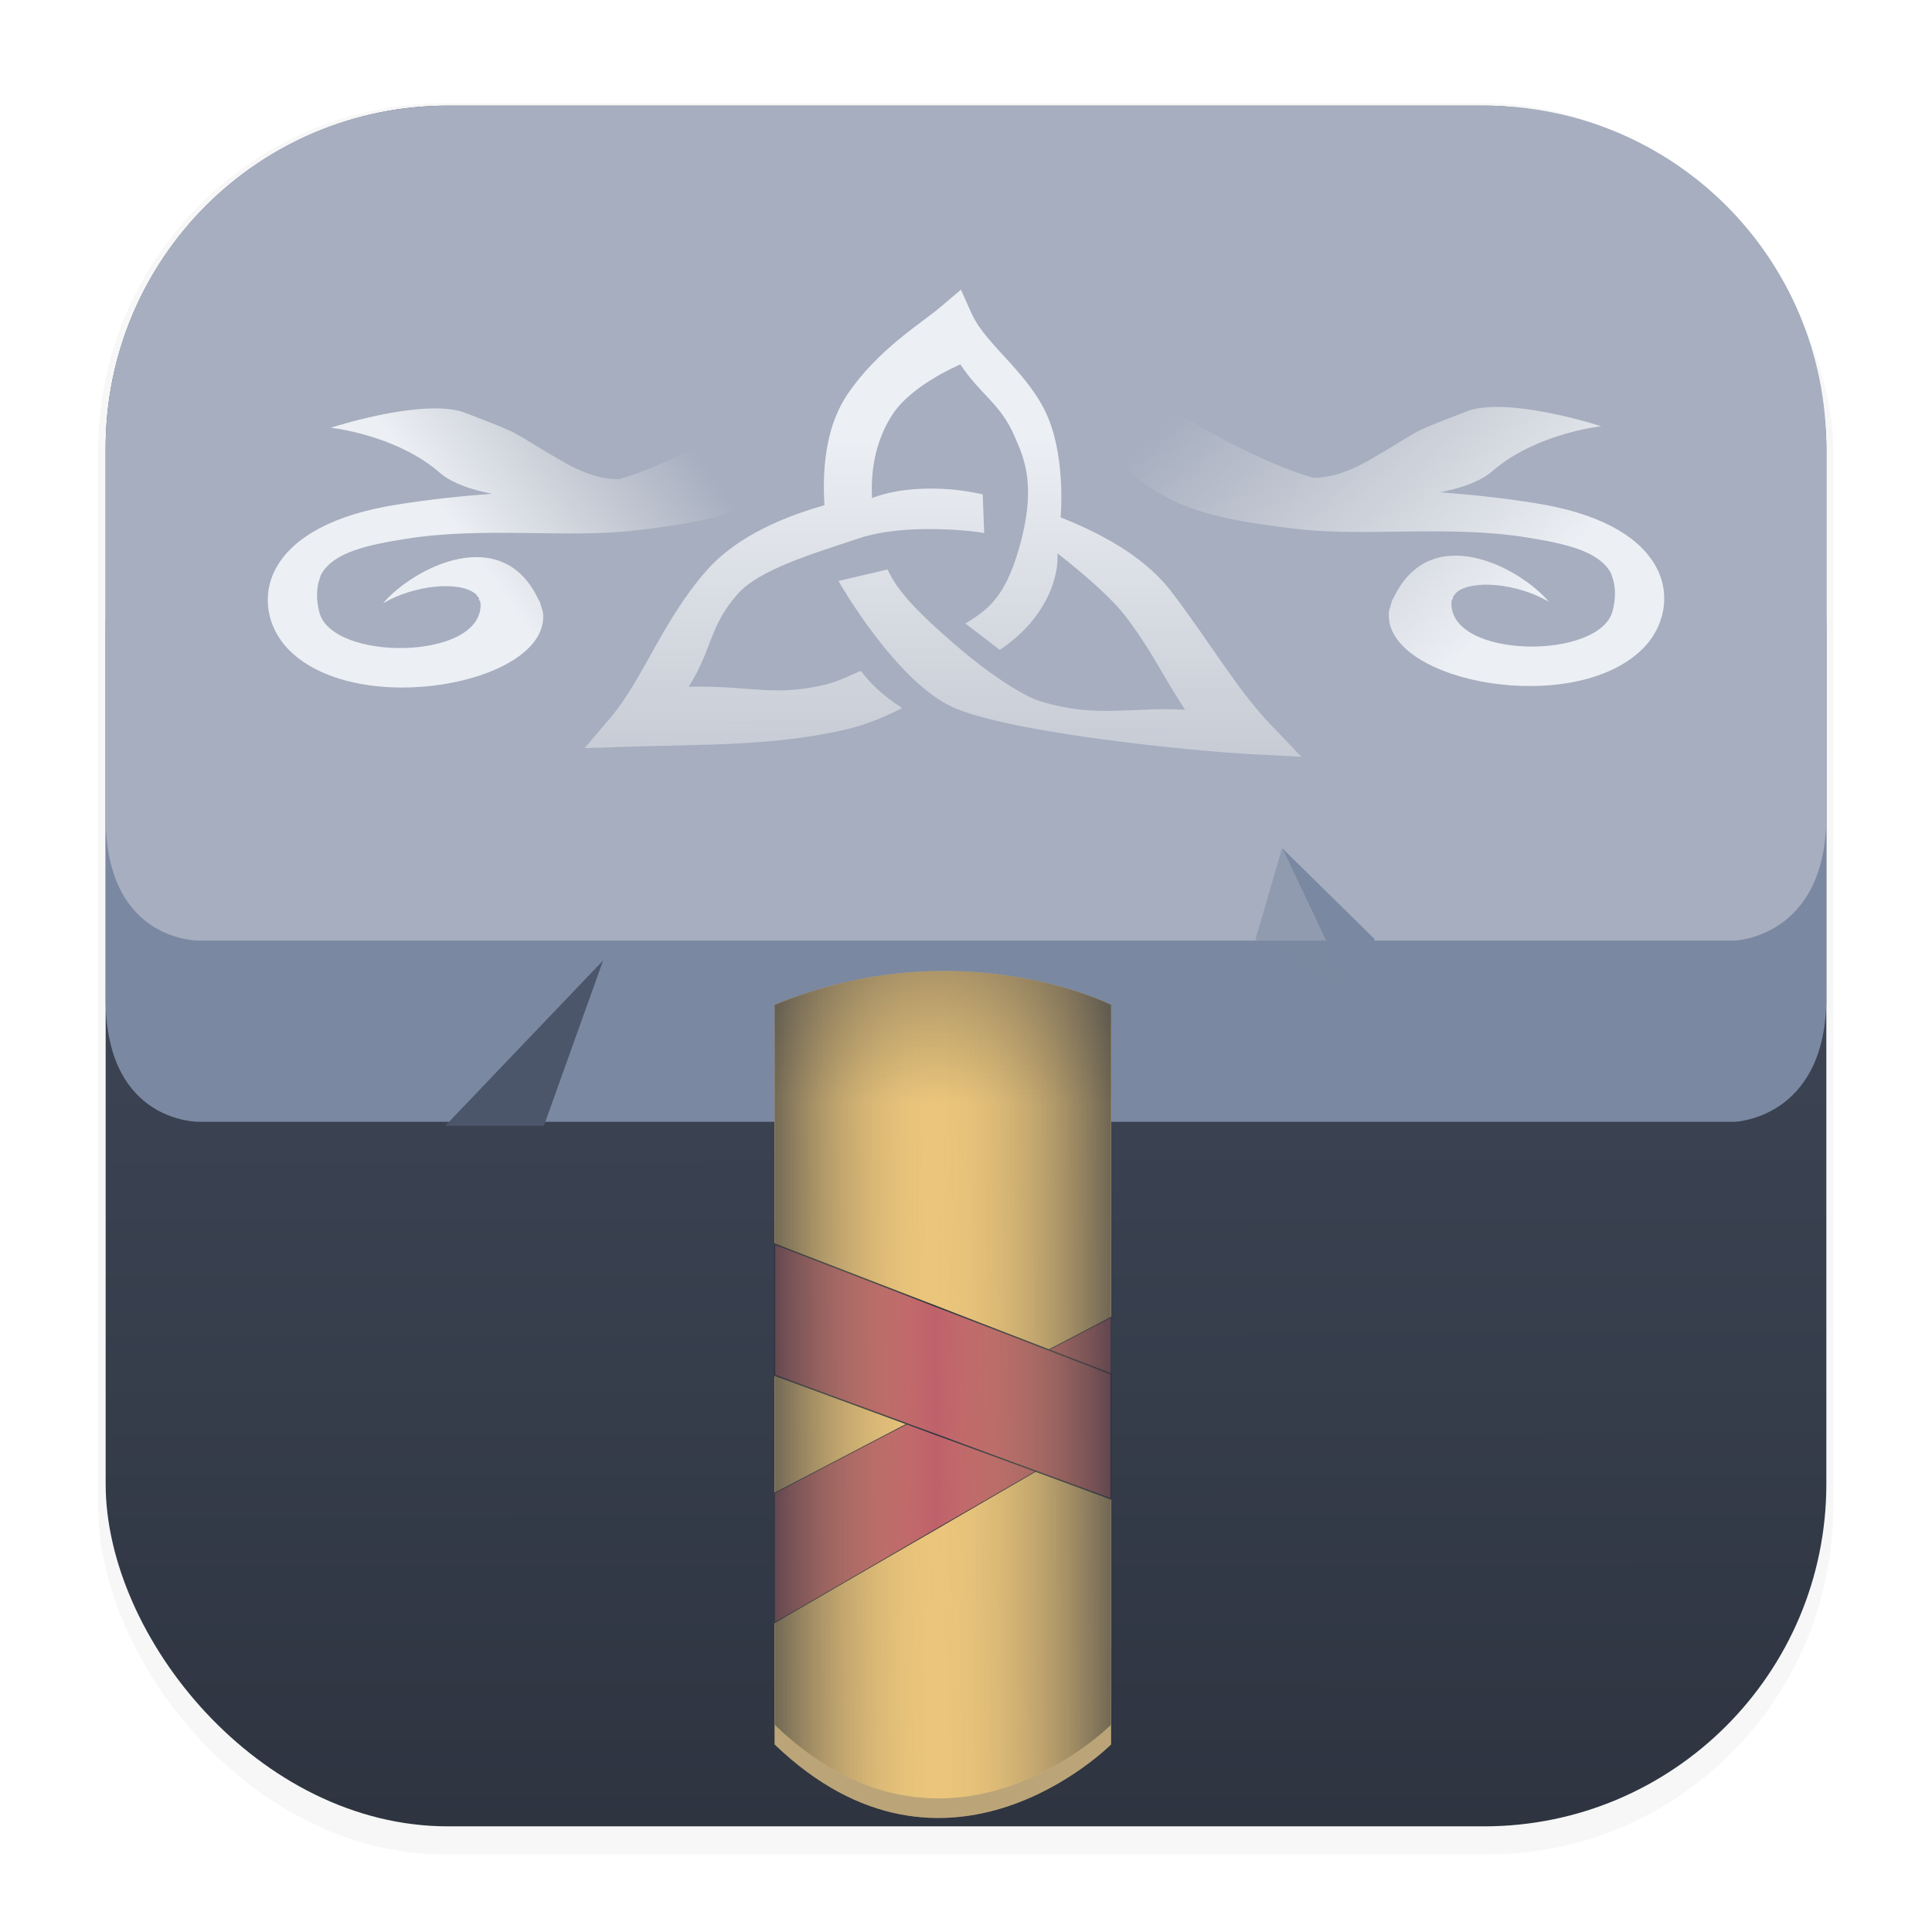 <svg id="svg878" width="64" height="64" version="1.1" viewBox="0 0 16.933 16.933" xmlns="http://www.w3.org/2000/svg" xmlns:xlink="http://www.w3.org/1999/xlink">
 <defs id="defs868">
  <filter id="filter1178" x="-.048" y="-.048" width="1.096" height="1.096" color-interpolation-filters="sRGB">
   <feGaussianBlur id="feGaussianBlur860" stdDeviation="0.307"/>
  </filter>
  <linearGradient id="linearGradient1340" x1="8.501" x2="8.489" y1="16.007" y2=".794" gradientUnits="userSpaceOnUse">
   <stop id="stop863" stop-color="#2e3440" offset="0"/>
   <stop id="stop865" stop-color="#4c566a" offset="1"/>
  </linearGradient>
  <linearGradient id="linearGradient2492" x1="12.255" x2="20.264" y1="14.821" y2="8.149" gradientTransform="matrix(-.346 -.004 -.02 .303 17.079 1.574)" gradientUnits="userSpaceOnUse">
   <stop id="stop4944" style="stop-color:#eceff4" offset="0"/>
   <stop id="stop4946" style="stop-color:#eeeeec;stop-opacity:0" offset="1"/>
  </linearGradient>
  <linearGradient id="linearGradient2498" x1="21.664" x2="29" y1="-.025" y2="15.225" gradientTransform="matrix(.265 0 0 .265 41.099 6.012)" gradientUnits="userSpaceOnUse">
   <stop id="stop2417" style="stop-color:#eeeeec" offset="0"/>
   <stop id="stop2419" style="stop-color:#eeeeec;stop-opacity:0" offset="1"/>
  </linearGradient>
  <linearGradient id="linearGradient2532" x1="12.9" x2="18.573" y1="12.908" y2="9.713" gradientTransform="matrix(.346 -.004 .02 .303 -.146 1.586)" gradientUnits="userSpaceOnUse">
   <stop id="stop5078" style="stop-color:#eceff4" offset="0"/>
   <stop id="stop5080" style="stop-color:#eeeeec;stop-opacity:0" offset="1"/>
  </linearGradient>
  <linearGradient id="linearGradient2562" x1="23.906" x2="24.746" y1="6.047" y2="21.636" gradientTransform="matrix(.347 .018 -.019 .327 .081 1.407)" gradientUnits="userSpaceOnUse">
   <stop id="stop5148" style="stop-color:#eceff4" offset="0"/>
   <stop id="stop5150" style="stop-color:#eeeeec;stop-opacity:0" offset="1"/>
  </linearGradient>
  <radialGradient id="radialGradient1542" cx="18.634" cy="17.486" r="40.693" fx="18.934" fy="17.81" gradientTransform="scale(1.037 .964)" gradientUnits="userSpaceOnUse" xlink:href="#linearGradient4750"/>
  <linearGradient id="linearGradient4750">
   <stop id="stop4752" style="stop-color:#ffffff" offset="0"/>
   <stop id="stop4758" style="stop-color:#fefefe" offset=".379"/>
   <stop id="stop4754" style="stop-color:#1d1d1d" offset="1"/>
  </linearGradient>
  <linearGradient id="linearGradient7089" x1="6.72" x2="9.79" y1="12.05" y2="12.04" gradientUnits="userSpaceOnUse">
   <stop id="stop7083" style="stop-color:#2e3440;stop-opacity:.7" offset="0"/>
   <stop id="stop7253" style="stop-color:#eac57b;stop-opacity:0" offset=".481"/>
   <stop id="stop7085" style="stop-color:#2e3440;stop-opacity:.7" offset="1"/>
  </linearGradient>
  <linearGradient id="linearGradient8434" x1="8.326" x2="8.297" y1="7.877" y2="9.665" gradientUnits="userSpaceOnUse">
   <stop id="stop8530" style="stop-color:#2e3440;stop-opacity:.5" offset="0"/>
   <stop id="stop8534" style="stop-color:#2e3440;stop-opacity:0" offset="1"/>
  </linearGradient>
 </defs>
 <rect id="rect870" transform="matrix(.991 0 0 1 .073 .112)" x=".794" y=".794" width="15.346" height="15.346" rx="3.053" ry="3.053" fill="#2e3440" filter="url(#filter1178)" opacity=".2" stroke-width="1.249" style="stroke-linecap:round;stroke-linejoin:round"/>
 <rect id="rect872" x=".926" y=".926" width="15.081" height="15.081" rx="3" ry="3" fill="url(#linearGradient1340)" stroke-width="1.227" style="fill:url(#linearGradient1340);stroke-linecap:round;stroke-linejoin:round"/>
 <rect id="rect874" x=".012" y=".006" width="16.924" height="16.927" fill="none" opacity=".15" stroke-width="1.052" style="stroke-linecap:round;stroke-linejoin:round"/>
 <path id="path2214" d="m3.926 2.514h9.081c1.662 0 3 1.338 3 3v3.26c-0.018 1.034-0.804 1.058-0.804 1.058h-13.454s-0.813 0.02-0.823-1.058v-3.26c0-1.662 1.338-3 3-3z" style="fill:#7b88a1;stroke-linecap:round;stroke-linejoin:round;stroke-width:1.227"/>
 <path id="rect1748" d="m3.926 0.926h9.081c1.662 0 3 1.338 3 3v3.26c-0.018 1.034-0.804 1.058-0.804 1.058h-13.454s-0.813 0.02-0.823-1.058v-3.26c0-1.662 1.338-3 3-3z" style="fill:#a6aebf;stroke-linecap:round;stroke-linejoin:round;stroke-width:1.227"/>
 <path id="path2267" d="m3.902 9.867 1.384-1.449-0.519 1.449z" style="fill:#4c566a"/>
 <path id="path2454" d="m11.819 8.661-0.581-1.227 0.811 0.798z" style="fill:#7b88a1"/>
 <path id="path2654" d="m11.237 7.434 0.581 1.227-0.815-0.424z" style="fill:#7b88a1;opacity:.5"/>
 <path id="path8228" d="m6.789 8.979c1.623-0.668 2.949 0 2.949 0v6.31s-1.441 1.451-2.949 0z" style="fill:#ebcb8b;stroke-linecap:round;stroke-linejoin:round;stroke-width:2.681"/>
 <path id="path8266" d="m6.789 8.979c1.623-0.668 2.949 0 2.949 0v6.31s-1.441 1.451-2.949 0z" style="fill:#2e3440;opacity:.25;stroke-linecap:round;stroke-linejoin:round;stroke-width:2.681"/>
 <path id="rect3118" d="m6.789 8.807c1.623-0.668 2.949 0 2.949 0v6.31s-1.441 1.451-2.949 0z" style="fill:#eac57b;stroke-linecap:round;stroke-linejoin:round;stroke-width:2.681"/>
 <path id="path1540" d="m8.422 2.539-0.183 0.155c-0.161 0.137-0.554 0.375-0.816 0.769-0.165 0.248-0.221 0.587-0.197 0.965-0.444 0.126-0.804 0.312-1.034 0.573-0.384 0.438-0.556 0.95-0.835 1.281l-0.233 0.275 0.371-0.012c0.631-0.021 1.312-0.003 1.945-0.158 0.165-0.04 0.316-0.105 0.467-0.181-0.18-0.115-0.292-0.233-0.362-0.326-0.001-0.002-0.194 0.092-0.3 0.118-0.464 0.113-0.686 0.007-1.209 0.021 0.211-0.334 0.176-0.524 0.427-0.81 0.19-0.217 0.65-0.352 1.062-0.49 0.412-0.138 1.024-0.064 1.101-0.047l-0.013-0.339c-0.102-0.023-0.217-0.042-0.345-0.048-0.384-0.02-0.6 0.07-0.625 0.081-0.015-0.292 0.053-0.544 0.184-0.74 0.163-0.244 0.544-0.412 0.59-0.432 0.183 0.274 0.351 0.342 0.475 0.63 0.075 0.175 0.215 0.437 0.016 1.058-0.124 0.387-0.284 0.481-0.447 0.583l0.302 0.231c0.097-0.065 0.209-0.158 0.298-0.272 0.225-0.287 0.21-0.544 0.207-0.574 0 0 0.425 0.324 0.599 0.554 0.226 0.298 0.309 0.493 0.519 0.817-0.466-0.029-0.769 0.078-1.269-0.075-0.135-0.041-0.416-0.211-0.751-0.5-0.334-0.289-0.5-0.467-0.587-0.655l-0.43 0.101c0.005 0.012 0.502 0.879 1.001 1.106 0.498 0.226 2.113 0.387 2.633 0.413l0.423 0.022-0.277-0.291c-0.29-0.304-0.512-0.695-0.859-1.152-0.207-0.273-0.547-0.487-0.974-0.655 0 0 0.045-0.483-0.103-0.857-0.159-0.401-0.544-0.641-0.676-0.927z" style="fill-rule:evenodd;fill:url(#linearGradient2562)"/>
 <path id="path2461" d="m9.408 2.861c0.443 0.568 1.549 1.169 2.097 1.325 0.009 0.003 0.023-0.002 0.032 4.067e-4 0.002-1.138e-4 0.008 2.696e-4 0.011 1.355e-4 0.138-0.008 0.282-0.056 0.454-0.155 0.505-0.291 0.3-0.214 0.851-0.425 0.006-0.002 0.016-0.007 0.022-0.009 0.346-0.109 1.038 0.1 1.159 0.138-0.117 0.015-0.612 0.095-0.957 0.396-0.002 0.002-0.009 0.007-0.011 0.009-0.002 0.002-0.009 0.007-0.011 0.009-0.101 0.076-0.256 0.131-0.433 0.165 0.267 0.02 0.546 0.049 0.838 0.096 0.544 0.087 0.881 0.276 1.036 0.525 0.155 0.248 0.104 0.553-0.105 0.757-0.606 0.592-2.226 0.289-2.219-0.303 3.47e-4 -0.01 0.001-0.028 0.003-0.038 2e-3 -0.013 0.011-0.034 0.014-0.047 0.004-0.013 0.009-0.034 0.014-0.047 0.002-0.005 0.01-0.013 0.012-0.019 0.322-0.679 1.101-0.27 1.361 0.036-0.28-0.164-0.669-0.195-0.806-0.086-0.003 0.002-0.009 0.007-0.011 0.009-0.003 0.004-0.009 0.015-0.012 0.019-8.7e-4 0.001-0.011 0.008-0.011 0.009-7.65e-4 0.001 8.3e-5 0.008-6.26e-4 0.009-6.61e-4 0.001-3e-5 8e-3 -6.25e-4 0.009-0.002 0.004-0.011 0.014-0.012 0.019-3.13e-4 0.002-3.82e-4 0.008-6.25e-4 0.009-1.9e-4 0.002-5.22e-4 0.008-6.27e-4 0.009-6.4e-5 0.002-6.25e-4 0.008-6.25e-4 0.009-4.52e-4 0.488 1.301 0.495 1.413 0.065 0.027-0.104 0.025-0.194 7e-3 -0.265-0.002-0.008-0.006-0.021-0.009-0.029-0.003-0.007-0.006-0.022-0.009-0.029-0.002-0.004-0.007-0.015-0.01-0.019-0.11-0.187-0.405-0.25-0.737-0.303-0.681-0.109-1.409-0.003-2.008-0.073-0.906-0.106-1.307-0.231-1.803-0.866z" style="fill-rule:evenodd;fill:url(#linearGradient2492)"/>
 <path id="path2530" d="m7.525 2.874c-0.443 0.568-1.549 1.169-2.097 1.325-0.009 0.003-0.023-0.002-0.032 4.068e-4 -0.002-1.138e-4 -0.008 2.695e-4 -0.011 1.355e-4 -0.138-0.008-0.282-0.056-0.454-0.155-0.505-0.291-0.3-0.214-0.851-0.425-0.006-0.002-0.016-0.007-0.022-0.009-0.346-0.109-1.038 0.1-1.159 0.138 0.117 0.015 0.612 0.095 0.957 0.396 0.002 0.002 0.009 0.007 0.011 0.009 0.002 0.002 0.009 0.007 0.011 0.009 0.101 0.076 0.256 0.131 0.433 0.165-0.267 0.02-0.546 0.049-0.838 0.096-0.544 0.087-0.881 0.276-1.036 0.525-0.155 0.248-0.104 0.553 0.105 0.757 0.606 0.592 2.226 0.289 2.219-0.303-3.469e-4 -0.01-0.001-0.028-0.003-0.038-0.002-0.013-0.011-0.034-0.014-0.047-0.004-0.013-0.009-0.034-0.014-0.047-0.002-0.005-0.01-0.013-0.012-0.019-0.322-0.679-1.101-0.27-1.361 0.036 0.28-0.164 0.669-0.195 0.806-0.086 0.003 0.002 0.009 0.007 0.011 0.009 0.003 0.004 0.009 0.015 0.012 0.019 8.685e-4 0.001 0.011 0.008 0.011 0.009 7.647e-4 0.001-8.28e-5 0.008 6.254e-4 0.009 6.609e-4 0.001 3.02e-5 8e-3 6.254e-4 0.009 0.002 0.004 0.011 0.014 0.012 0.019 3.127e-4 0.002 3.823e-4 0.008 6.254e-4 0.009 1.892e-4 0.002 5.216e-4 0.008 6.267e-4 0.009 6.44e-5 0.002 6.254e-4 0.008 6.254e-4 0.009 4.52e-4 0.488-1.301 0.495-1.413 0.065-0.027-0.104-0.025-0.194-0.007-0.265 0.002-0.008 0.006-0.021 0.009-0.029 0.003-0.007 0.006-0.022 0.009-0.029 0.002-0.004 0.007-0.015 0.01-0.019 0.11-0.187 0.405-0.25 0.737-0.303 0.681-0.109 1.409-0.003 2.008-0.073 0.906-0.106 1.307-0.231 1.803-0.866z" style="fill-rule:evenodd;fill:url(#linearGradient2532)"/>
 <path id="path2534" d="m45.426 9.801c0.436-0.615 0.436-1.673 2.024-1.673 1.587 0 1.587 1.058 2.117 1.587-0.794 0-2.117 0-2.646-1.058-0.529-1.058 0.265-1.587 0.529-1.852 0.265 0.529 1.058 0.794 0.529 1.852s-1.587 1.058-2.553 1.144z" style="display:none;fill:none;stroke-width:.265px;stroke:url(#linearGradient2498)"/>
 <g id="g4202" transform="matrix(.26 0 0 .26 15.988 4.357)" style="fill-opacity:.713;fill:#000000">
  <g id="g4204" style="opacity:.75"></g>
  <g id="g4208"></g>
 </g>
 <g id="g4212" transform="matrix(.26 0 0 .26 15.988 4.357)" style="fill-opacity:.713;fill:#000000">
  <g id="g4214" style="opacity:.75"></g>
  <g id="g4218"></g>
 </g>
 <g id="g3282" transform="matrix(.26 0 0 .26 15.935 4.304)" style="color:#000000;fill:url(#radialGradient1542);stroke-width:1.018">
  <g id="g3284" style="color:#000000;fill:url(#radialGradient1542);opacity:.75"></g>
  <g id="g3288" style="color:#000000;fill:url(#radialGradient1542)"></g>
 </g>
 <g id="g3292" transform="matrix(.26 0 0 .26 15.935 4.304)" style="color:#000000;fill:url(#radialGradient1542);stroke-width:1.018">
  <g id="g3294" style="color:#000000;fill:url(#radialGradient1542);opacity:.75"></g>
  <g id="g3298" style="color:#000000;fill:url(#radialGradient1542)"></g>
 </g>
 <path id="path6114" d="m6.789 13.086v1.136l2.949-1.709v-0.968z" style="fill:#bf616a;stroke-width:.007;stroke:#2e3440"/>
 <path id="path5427" d="m6.789 10.904v1.149l2.949 1.084v-1.095z" style="fill:#bf616a;stroke-width:.012;stroke:#2e3440"/>
 <path id="path7051" d="m6.789 8.807c1.623-0.668 2.949 0 2.949 0v6.31s-1.441 1.451-2.949 0z" style="fill:url(#linearGradient7089);stroke-linecap:round;stroke-linejoin:round;stroke-width:2.681"/>
 <path id="path8304" d="m6.789 8.807c1.623-0.668 2.949 0 2.949 0v6.31s-1.441 1.451-2.949 0z" style="fill:url(#linearGradient8434);stroke-linecap:round;stroke-linejoin:round;stroke-width:2.681"/>
</svg>
